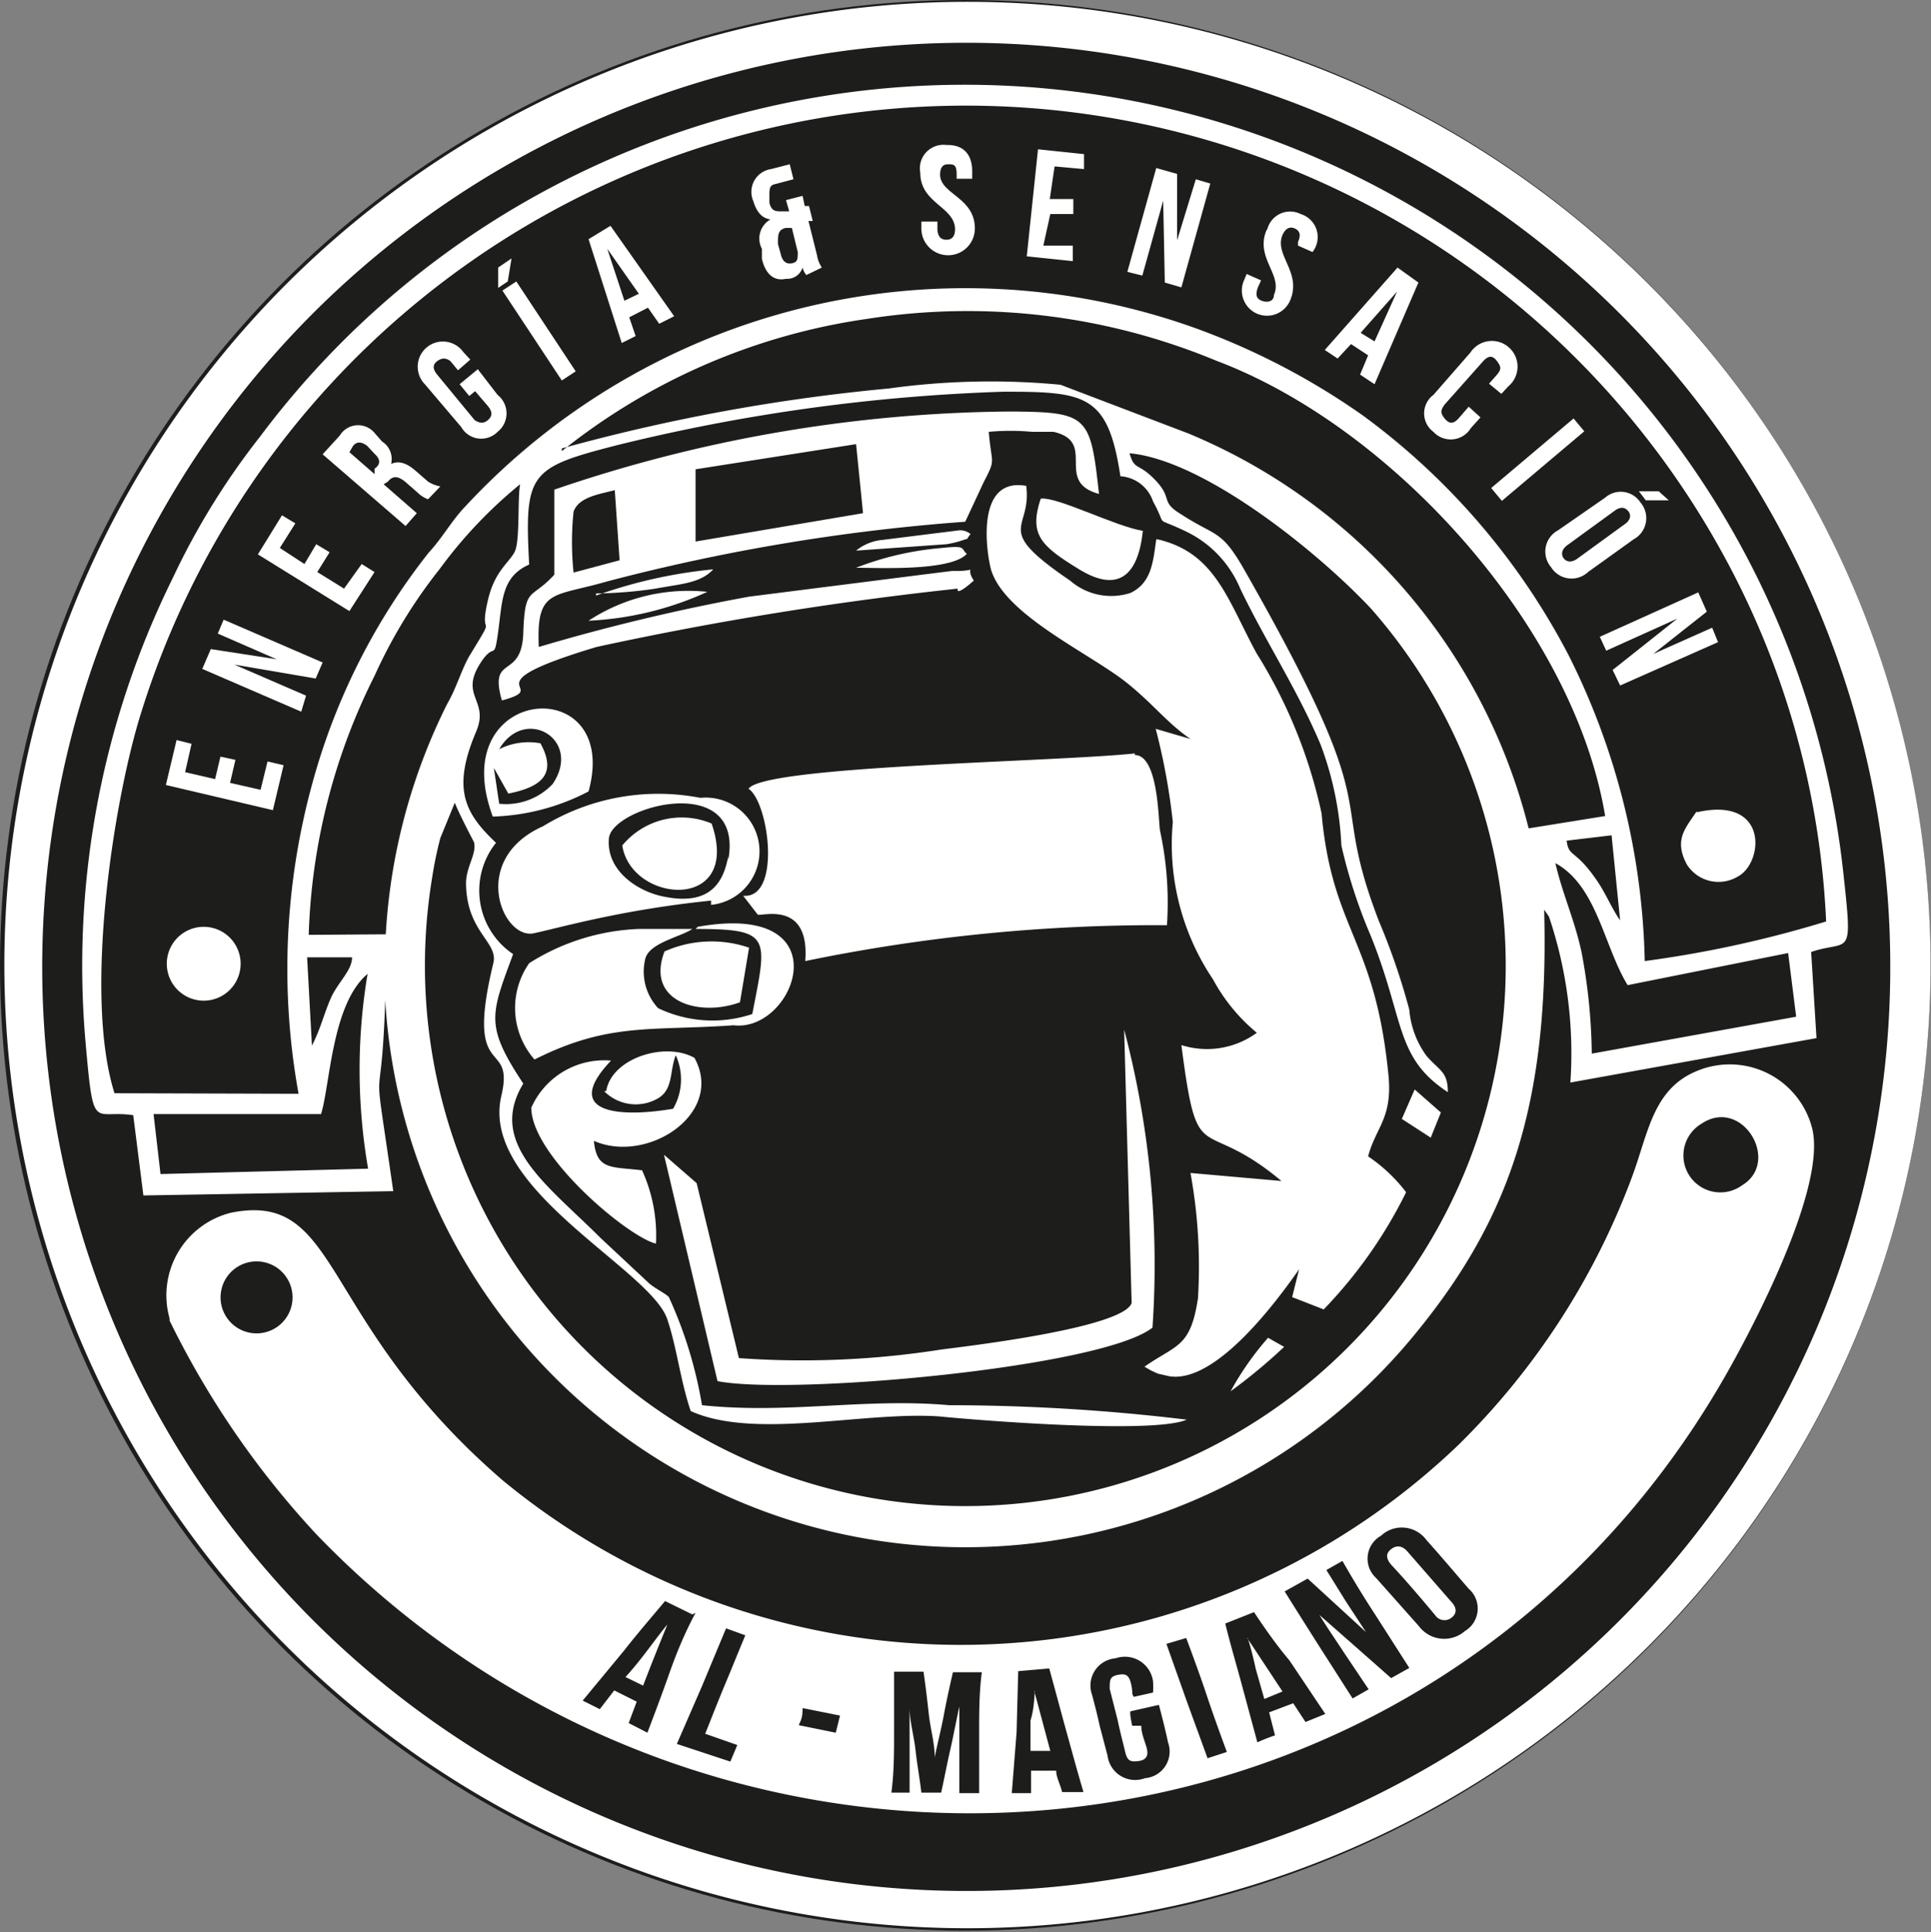 <svg xmlns="http://www.w3.org/2000/svg" viewBox="0 0 36.09 36.11">
  <rect x="0" y="0" width="36.09" height="36.11" fill="#808080" stroke="none"/>
  <defs>
    <style>
      .cls-1 {
        fill: #1d1d1b;
      }

      .cls-2, .cls-3 {
        fill: #fff;
      }

      .cls-2 {
        fill-rule: evenodd;
      }
    </style>
  </defs>
  <g id="Capa_2" data-name="Capa 2">
    <g id="Capa_1-2" data-name="Capa 1">
      <circle class="cls-1" cx="18.04" cy="18.04" r="18.04"/>
      <g>
        <path class="cls-2" d="M31.71,15.16c-.19.3-.44.52-.18,1a.7.7,0,0,0,.95.22c.48-.25.59-1.51-.77-1.2"/>
        <path class="cls-2" d="M2.49,20.84l.19,1.5,4.67-.08c-.42-2.92-.23-1.15-.15-3.57A10.86,10.86,0,0,0,26.39,25c1.77-2.13,2.57-4.26,2.47-8l.09.13a8,8,0,0,1,.4,3.1l4.6-.83-.1-1.61c.71-.24.78.16.61-1.4a16.52,16.52,0,0,0-25-12.41A16.35,16.35,0,0,0,4.86,8.16,13.65,13.65,0,0,0,3.23,10.8,16.36,16.36,0,0,0,1.6,19.49c.15,1.7.14,1.24.89,1.35m-.35-.41c-.59-1.87,0-5.56.51-7.15a16.14,16.14,0,0,1,29.56-2.91,15.72,15.72,0,0,1,1.92,6.85,21.1,21.1,0,0,1-3.39.74,13.34,13.34,0,0,0-1.42-5.71,13,13,0,0,0-3.84-4.48,13.29,13.29,0,0,0-3.2-1.66A12.75,12.75,0,0,0,8.7,9.46c-.26.27-.43.59-.69.87a12.07,12.07,0,0,0-2.17,4.3,13.1,13.1,0,0,0-.26,5.81Zm8.36-12a11.79,11.79,0,0,1,5.7-2.47,12.12,12.12,0,0,1,6.53.78c3.32,1.25,6.69,5,7.27,8.51l-1.43.23a10.84,10.84,0,0,0-6.36-7.38l-2.39-.91a13.84,13.84,0,0,0-3.21.07A35.14,35.14,0,0,0,10.5,8.38ZM5.77,17.47A11.54,11.54,0,0,1,7,12.63a9.48,9.48,0,0,1,1.22-2A8.57,8.57,0,0,1,9.72,9.05c-.05.3,0,1.06-.1,1.26s-.36.35-.49.86c-.21.85.19.19-.34,1.06-.16.26-.25.61-.43.92a11,11,0,0,0-1.15,4.31Zm4.12-6.92c-.09-1.71,0-1.81,1.64-2.23a34.7,34.7,0,0,1,7.23-1c1.53,0,1.95.05,2.18,1.58a.69.69,0,0,1,.61.47c.28.51,0,.27.57.54A2.07,2.07,0,0,1,23.18,11c.48,1,1.06,1.87,1.5,2.91a6.12,6.12,0,0,1,.39,1.89,9.82,9.82,0,0,0,.55,1.69c.64,1.59.45,2.27,1.44,2.92,0-.39-.16-.4-.4-.68a1.69,1.69,0,0,1-.32-.86,12.47,12.47,0,0,0-.57-1.66c-1-2.61.26-1.7-2.53-6.59-.42-.73-.52-.59-1.15-1-.42-.25-.16-.29-.49-.64s-.39-.17-.49-.51c1.41.13,3.55,1.87,4.52,2.91a10.1,10.1,0,1,1-17.55,5,7,7,0,0,1,.15-.72L8.5,15c.07.19.36.74.36.74.05.22-.14.44-.15.75,0,.93.61,1.11.51,1.51-.55,2.27.41,1.37.15,2.48-.41,1.73,2.78,3.23,3.1,4.17.18.53.25,1.17.44,1.72,1.2.54,3.24,0,4.65.1.8.08,4,.33,4.62.06a37.36,37.36,0,0,0-4.44-.27c-1.57-.14-3,.17-4.62,0a8,8,0,0,0-.61-2c0-.05-.25-.17-.37-.27l-.91-.85c-1-1-2.13-1.77-1.45-2.89-.72-1.09-.61-1.28-.19-2.42a1.43,1.43,0,0,1-.32-2.08c-.58-.55-.83-1-.37-2.08.25-.59-.32-.66.08-1.28.27-.42.25,0,.33-.58S9.37,10.78,9.89,10.55ZM5.74,17.89l.84,0c0,.25-.27.47-.4.77s-.19.57-.35.88Zm24.54-.69c-.18-.26-.28-.54-.48-.81-.37-.52-.48-.37-.52-.68l.84-.1ZM6.88,21.84,3,21.94l-.13-1.12H6c.17-.54.2-2.06.87-2.62A10.81,10.81,0,0,0,6.88,21.84Zm22.19-5.71c.78.43.9,1.54,1.35,2.28l3-.6L33.57,19l-3.82.69a10.72,10.72,0,0,0-.19-1.89C29.43,17.19,29.2,16.7,29.07,16.13Z"/>
        <path class="cls-2" d="M12.41,21.58l1,4.23c1.37.27,7.18-.25,8.13-1a17.24,17.24,0,0,0-.53-5.57l.14,5.11c-.16.48-3.27.83-3.56.87a16.73,16.73,0,0,1-3.78.16l-.79-3.27Z"/>
        <path class="cls-2" d="M21.61,10.08c-.06.43-.09.81-.48,1A1.17,1.17,0,0,1,20,10.85c-1.47-1-.71-.92-.82-1.77-1-.18-.72,1.38-.65,1.59.28.84,1.84,1.54,2.53,2.09.51.41.74.74,1.19,1.05l-.65-.19a12.16,12.16,0,0,1,.32,1.74,4.51,4.51,0,0,0,.75,2.94,3.36,3.36,0,0,0,.82,1,1.58,1.58,0,0,1-1.41.23c.31,2.4.35,1.27,1.87,2.54l-1.7-.15a9.75,9.75,0,0,1,.14,2.34c-.14.93-.4.86-1,1.28l.12.07.13.06.22.05c.87.13,2-1.4,2.42-2l-.13.52.59.23a8.67,8.67,0,0,0,1.54-2.19,3,3,0,0,0-.71-.67c.14-.54.46-.71.38-1.52-.25-2.55-1.05-2.69-1.25-4.89a9.36,9.36,0,0,0-1.22-3c-.54-1-.77-1.87-1.84-2.12"/>
        <path class="cls-2" d="M10.36,9.22l0,1.52c-.44.48-.55.2-.58,1.09s-.65.38-.4,1.26c1-.27-.73-.25,1.77-1A63.66,63.66,0,0,1,17.9,11s-.06.17.3-.15c-.2-.31.17-.17-.41-.18l-.56.07L14,11.15a37.55,37.55,0,0,0-3.93.94c-.05-1.09.26-.93,1.26-1.22a36.88,36.88,0,0,1,6.71-1.12L18.39,9c.23-.44.14-.31.09-.93a4.37,4.37,0,0,1,.81,0c.1,0,.32,0,.4,0,.83.19,0,.93.85,1.16-.16-1.46-.2-1.53-1.65-1.54a26.87,26.87,0,0,0-8.53,1.46M16,8.3l.13,1.29L13,10.12l0-1.35Zm-5.28,2.4a5.45,5.45,0,0,1,0-1.14c.1-.27.46-.32.77-.4l.09,1.31Z"/>
        <path class="cls-2" d="M13.29,16.91a1,1,0,0,0-.2-2,4.13,4.13,0,0,0-2.94.53c-1.39.62-.76,2.13-.17,2s1.66-.44,3.31-.61m.32-.83c-.11.64-.48.91-1.23.75-.47-.1-1.05-.48-1-1.08S13.92,14.39,13.61,16.08Z"/>
        <path class="cls-2" d="M13,17.36c1.43,0,1.34.15,1.06,1.59a2.35,2.35,0,0,1-1.76-.11,1,1,0,0,1-.24-.92c.07-.3.66-.41.88-.56l-1,0A4.11,4.11,0,0,0,9.89,18a1.46,1.46,0,0,0,.1,1.8c1.39-.7,2.17-.53,3.72-.64,1.16.14,2.06-2.33-.67-1.84"/>
        <path class="cls-2" d="M11.29,20.39a.83.83,0,0,0,1,.14c.3-.17.22-.51.34-.81a1.09,1.09,0,0,1-.05,1c-1,.17-2.1.09-1.16-.9a1.49,1.49,0,0,0-1.49.88c0,.9,1.81,2.42,2.33,2.54A2.94,2.94,0,0,0,12,21.87c-.58-.07-.85,0-.9-.55,1,.44,2.45-.51,1.88-1.55-.54-.31-1.55,0-1.65.62"/>
        <path class="cls-2" d="M11,14.79c.62-2.26-2.71-2-1.79.47A4.12,4.12,0,0,0,11,14.79M9.33,14c.48-.82,1.56-.18,1,.65a1.2,1.2,0,0,1-1,.37l-.1-.67.27.48c.61-.12.92-.36.6-.94A1.23,1.23,0,0,0,9.33,14Z"/>
        <path class="cls-2" d="M21.36,9.92c-.51-.08-1.62-.65-1.91-.6-.22.67,0,.88.72,1.32s1.1.13,1.19-.72"/>
        <path class="cls-2" d="M11.63,15.8c.17,1.09,2.24,1.25,1.67-.41a1.44,1.44,0,0,0-1.67.41"/>
        <path class="cls-2" d="M14,17.71a2.16,2.16,0,0,0-1.58.07c-.36.94.65,1.23,1.41.95Z"/>
        <path class="cls-2" d="M3.15,18.22a.69.69,0,0,0,1.34-.31.69.69,0,1,0-1.34.31"/>
        <path class="cls-2" d="M11,11.6a6,6,0,0,0,2.22-.54A3.4,3.4,0,0,0,11,11.6"/>
        <path class="cls-2" d="M16,10.61c.4,0,1.77.07,2.07-.26-.12-.1,0-.16-.46-.11a5.67,5.67,0,0,0-1.61.37"/>
        <path class="cls-2" d="M16,10.29l1.69-.12a2,2,0,0,0,.26-.06c.2-.07.08,0,.19-.13a.31.31,0,0,0-.21-.07l-1.44.18a.91.91,0,0,0-.49.2"/>
        <path class="cls-2" d="M26.2,20.91l.54.35.19-.47-.49-.43Z"/>
        <path class="cls-2" d="M11.14,11.09A8,8,0,0,0,12.25,11c.48-.09.84-.1,1.08-.36a9,9,0,0,0-2.19.49"/>
        <path class="cls-2" d="M23,26a10.34,10.34,0,0,0,1-.83L23.7,25A5.5,5.5,0,0,0,23,26"/>
        <path class="cls-2" d="M21.21,14.11c.44,0,.44,1.23.47,1.41a6.32,6.32,0,0,1,.13,1.77,32.43,32.43,0,0,0-6.76.67c.09-1.16-.85-.82-.89-.87l-.27-.35c.72.06.48-1.75.1-2,.29-.43,5.7-.5,7.22-.66"/>
        <path class="cls-2" d="M15,.3A18,18,0,1,0,35.81,14.92,18,18,0,0,0,15,.3M1,20.76A17.27,17.27,0,1,1,20.74,35.13,17.28,17.28,0,0,1,1,20.76Z"/>
        <path class="cls-3" d="M30.14,12.52l.14.29L32.11,12,32,11.73l-1.1.49,1-.79-.16-.36-1.84.83.12.26,1.33-.6ZM31,9.18l-.37,0,.13.17.43,0Zm-1.88.73a.45.45,0,0,0-.13.69.45.45,0,0,0,.69.09l.85-.61a.45.45,0,0,0,.13-.69A.44.44,0,0,0,30,9.3Zm1.05-.36c.12-.09.2-.07.26,0s.05.17-.07.25l-.88.64c-.11.08-.2.06-.25,0s-.06-.16.06-.25Zm-2.3-.43.2.24,1.54-1.3-.2-.24ZM27.45,7.6l-.19.22c-.1.11-.18.1-.26,0s-.08-.15,0-.26l.72-.81c.1-.11.18-.11.26,0s.08.15,0,.25l-.15.17.23.19.13-.14a.48.48,0,1,0-.71-.63l-.69.79a.43.43,0,0,0,0,.69A.44.44,0,0,0,27.49,8l.18-.2ZM26.11,5.45l-.42.93-.26-.16Zm.4-.17L26.12,5,24.76,6.54,25,6.7l.25-.27.32.21L25.42,7l.27.18Zm-2.83-1c-.24.53.3.85.13,1.23,0,.13-.13.15-.23.11s-.12-.11-.07-.25l.06-.13-.27-.12-.05.12a.47.47,0,1,0,.86.38c.23-.53-.3-.85-.14-1.23.06-.13.14-.16.23-.12s.12.12.06.25l0,.07.27.12,0,0A.45.45,0,0,0,24.31,4,.44.44,0,0,0,23.68,4.31Zm-1.91,1,.31.09.54-1.94-.27-.08L22,4.49V3.25l-.39-.11-.54,1.94.28.07.39-1.4ZM19.71,3.11l.55.05,0-.28-.86-.09-.21,2,.86.09,0-.29-.55,0L19.63,4l.43,0,0-.28-.44,0Zm-2.51.12c0,.57.64.63.65,1.05,0,.14-.06.2-.16.2s-.16-.05-.17-.19V4.14h-.3v.13a.48.48,0,1,0,1,0c0-.58-.64-.64-.65-1,0-.14.05-.2.15-.2s.16,0,.16.19v.08h.29V3.2c0-.32-.17-.5-.48-.49A.44.44,0,0,0,17.2,3.23ZM14.59,4.74l-.05-.18c0-.18,0-.26.14-.3l.12,0,.11.45c0,.13,0,.19-.11.21S14.62,4.88,14.59,4.74Zm-.35-.09,0,.19c.07.29.23.42.45.37A.3.3,0,0,0,15,5a.35.35,0,0,0,.07.14L15.36,5a.58.58,0,0,1-.09-.23l-.16-.64.08,0-.07-.28-.08,0L15,3.66l-.31.08.06.21-.14,0c-.11,0-.19,0-.23-.16l0-.12c0-.14,0-.21.11-.23l.34-.09-.07-.28-.35.09a.43.43,0,0,0-.33.6v0c.06.2.16.32.32.34A.41.41,0,0,0,14.24,4.65Zm-2.89,0,.59.84-.27.13Zm.06-.43L11,4.47l.62,1.94.26-.13-.12-.35.35-.18.21.3.28-.14ZM9.31,5v.38l.18-.12.07-.43ZM10.5,7.11l.26-.17L9.65,5.26l-.26.17ZM8.77,7.4l.11-.09.24.28c.09.11.08.19,0,.26s-.16.06-.25,0L8.17,7c-.09-.11-.08-.19,0-.25s.16-.07.25,0l.14.17.23-.2-.13-.14a.47.47,0,1,0-.72.6l.68.8a.43.43,0,0,0,.68.09.44.44,0,0,0,0-.69L8.93,6.9l-.34.28ZM6.6,8.33c.07-.08.15-.08.26,0L7,8.48c.12.11.11.2,0,.28L7,8.86l-.47-.41Zm1.63.76A.64.64,0,0,1,8,9l-.23-.2c-.16-.14-.31-.2-.46-.13a.39.39,0,0,0-.17-.42L7,8.09a.4.4,0,0,0-.65.05l-.32.35L7.58,9.83l.21-.24-.62-.54L7.25,9c.09-.11.18-.11.32,0l.24.21A.54.54,0,0,0,8,9.33Zm-3,1.15.29-.46-.25-.15-.45.73,1.71,1.06L7,10.69l-.24-.15L6.43,11l-.5-.31.23-.37-.25-.15-.22.37Zm.67,2.44.13-.3-1.85-.8-.11.26,1.1.48-1.23-.19-.16.37,1.85.8L5.72,13l-1.34-.58ZM3.46,14.43l.12-.53-.28-.07-.2.84,2,.47.2-.84L5,14.23l-.13.53-.57-.13.1-.43-.28-.06-.1.42Z"/>
        <path class="cls-2" d="M26.52,30.39a.59.59,0,0,0,.86.09.49.49,0,0,0,.07-.79c-.26-.3-.52-.61-.79-.91a.57.57,0,0,0-.85-.08.49.49,0,0,0-.09.79l.8.9M26,29.24c-.11-.13-.09-.22,0-.29s.2-.08.31.05l.82.94c.11.12.09.22,0,.29a.21.21,0,0,1-.31-.05C26.56,29.87,26.29,29.55,26,29.24Zm0,2.12.34-.19-.64-1c-.21-.32-.41-.65-.61-1l-.3.17.36.58.38.58-1.09-1-.43.24q.3.48.63,1l.64,1,.3-.17-.47-.7c-.15-.23-.31-.46-.45-.69l.66.58Zm-2.69-.75.66,1-.34.14-.16-.56C23.43,31,23.38,30.8,23.32,30.61Zm.12-.48-.53.21c.09.37.2.74.3,1.11l.3,1.11a3.24,3.24,0,0,1,.33-.13L23.72,32l.45-.17.23.35.37-.15-.67-1C23.88,30.77,23.65,30.45,23.44,30.13Zm-.87,2.73.37-.12c-.13-.35-.26-.71-.38-1.07s-.25-.71-.38-1.06l-.37.11.38,1.07C22.31,32.15,22.44,32.5,22.57,32.86Zm-1.41-.61.18,0c0,.14.06.27.1.41s0,.23-.15.25-.21,0-.25-.17-.1-.39-.14-.59l-.15-.59c0-.16,0-.23.15-.26s.21,0,.25.17,0,.16.05.24l.36-.08a1.6,1.6,0,0,0,0-.21.53.53,0,0,0-.7-.43.51.51,0,0,0-.44.68c.05.19.1.38.14.57l.15.57a.52.52,0,0,0,.7.42.5.5,0,0,0,.43-.67c-.05-.24-.11-.47-.17-.7l-.53.12C21.11,32,21.14,32.15,21.16,32.25Zm-1.82-.65.15.56.15.56-.37,0,0-.57C19.31,32,19.33,31.8,19.34,31.6Zm.27-.42-.57.05L19,32.37l-.09,1.14.36,0,0-.42.47,0c0,.13.08.26.11.4l.4,0c-.11-.37-.21-.74-.31-1.1S19.71,31.54,19.61,31.18Zm-2.35.06h-.54c0,.37,0,.75,0,1.13s0,.75-.05,1.13H17c0-.27,0-.54,0-.8l0-.8c0,.27.08.53.11.8s.08.54.11.8h.37c.06-.27.11-.54.17-.8s.11-.54.17-.81l0,.81c0,.27,0,.54,0,.81h.37c0-.38,0-.76,0-1.13s0-.75.05-1.13h-.54c-.06.26-.12.53-.17.8s-.12.53-.17.79c0-.26-.08-.53-.11-.8S17.3,31.51,17.26,31.24Zm-2.32,1,.69.14.08-.32-.7-.14C15,32,15,32.1,14.94,32.21Zm-2.28.35,1,.33.13-.31-.6-.21c.12-.3.24-.61.37-.92s.25-.61.38-.92l-.36-.13-.45,1.08Zm-.19-2.2c-.15.37-.3.74-.44,1.11l-.33-.16C12,31,12.21,30.68,12.47,30.36Zm.48-.22-.51-.25c-.26.31-.52.61-.77.93l-.77.93.32.16.27-.35.42.21-.15.4.35.18c.14-.37.28-.74.41-1.11S12.8,30.51,13,30.14ZM31.8,21c.76-.51,1.49.71.76,1.15A.69.69,0,1,1,31.8,21ZM4.43,23.68a.67.67,0,1,1,.73,1.13A.67.67,0,1,1,4.43,23.68Zm-1.26,1a16.52,16.52,0,0,0,2.75,4c7.59,7.87,20.74,6.76,26.31-2.94.42-.73,1.92-3.5,1.64-4.65A1.59,1.59,0,0,0,31.75,20c-.86.33-.94,1.17-1.25,2A13.75,13.75,0,0,1,27.26,27a13.45,13.45,0,0,1-17.87.66c-3.47-3-3-5.4-5.06-5A1.59,1.59,0,0,0,3.17,24.64Z"/>
      </g>
    </g>
  </g>
</svg>

